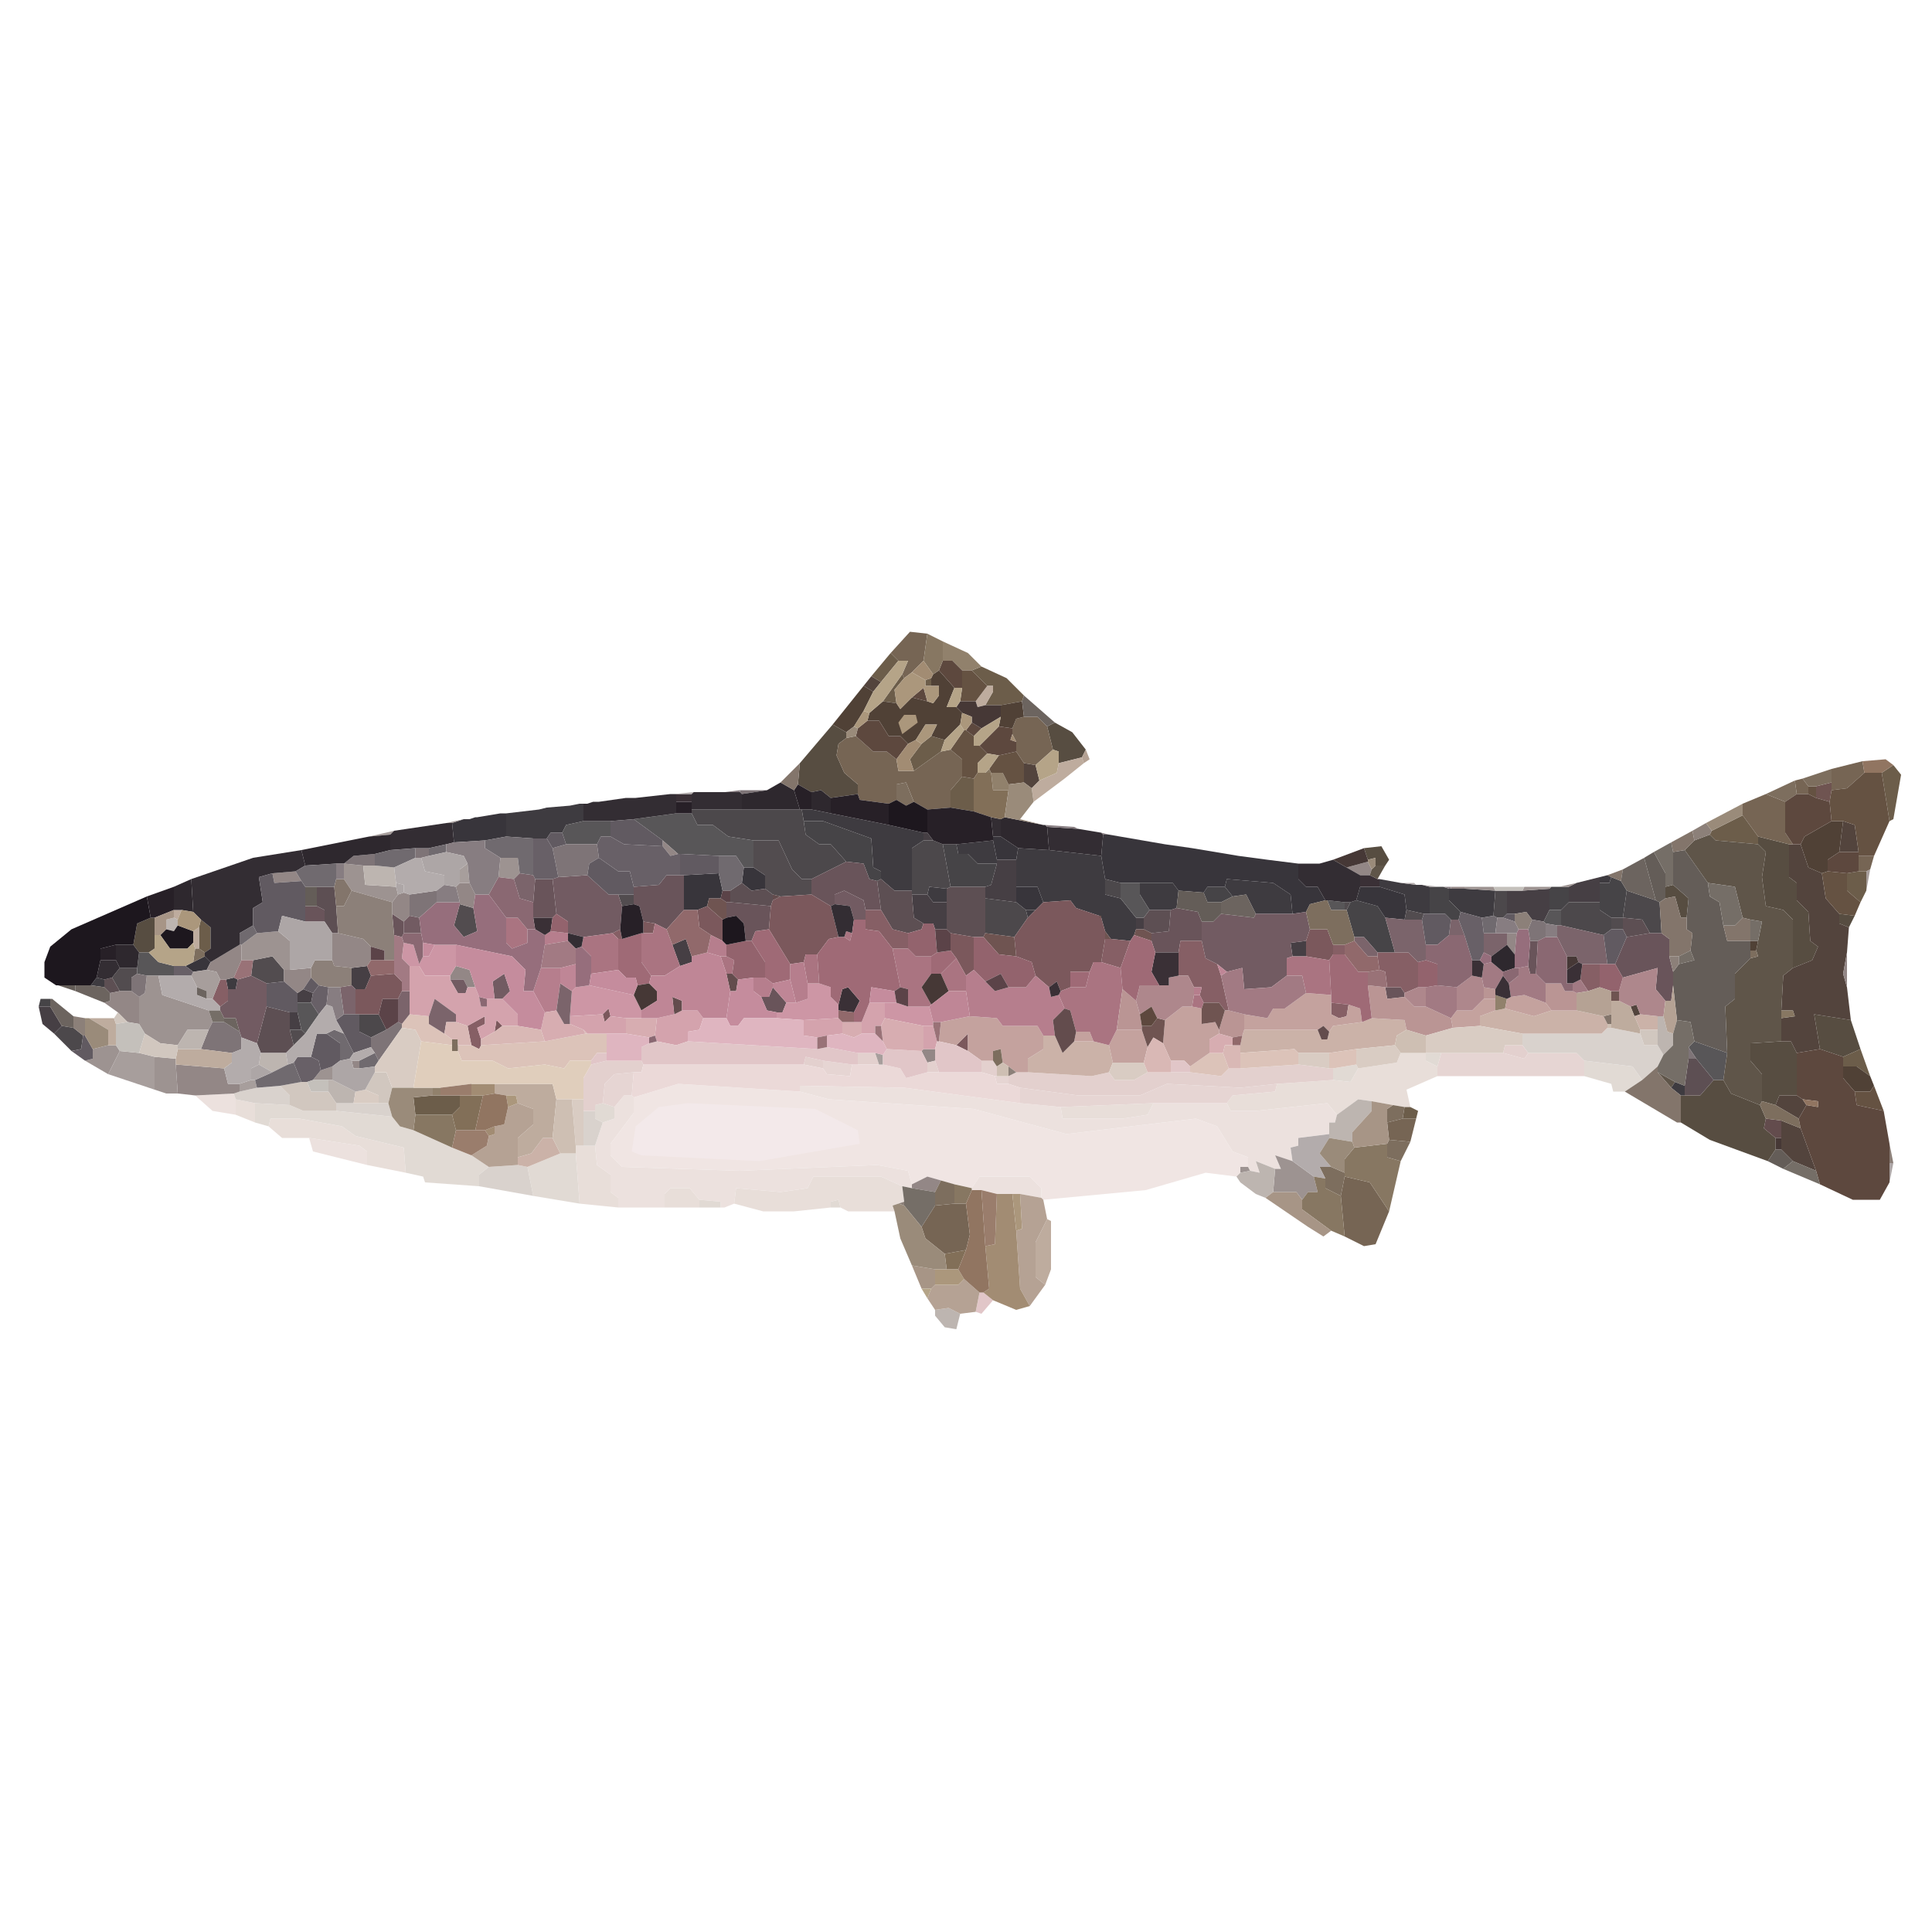 <svg version="1.2" xmlns="http://www.w3.org/2000/svg" viewBox="0 0 1000 1000" width="1000" height="1000">
	<title>Oncorhynchus_mykiss</title>
	<style>
		.s0 { fill: #f0e5e3 } 
		.s1 { fill: #ece1de } 
		.s2 { fill: #574d41 } 
		.s3 { fill: #3e3b40 } 
		.s4 { fill: #e8ded9 } 
		.s5 { fill: #e1dad4 } 
		.s6 { fill: #53443d } 
		.s7 { fill: #464447 } 
		.s8 { fill: #766554 } 
		.s9 { fill: #38353b } 
		.s10 { fill: #6c5d4a } 
		.s11 { fill: #4c484b } 
		.s12 { fill: #463f44 } 
		.s13 { fill: #69545a } 
		.s14 { fill: #5d4f53 } 
		.s15 { fill: #524c4f } 
		.s16 { fill: #504136 } 
		.s17 { fill: #e6d5d3 } 
		.s18 { fill: #d9d2cd } 
		.s19 { fill: #865f65 } 
		.s20 { fill: #585658 } 
		.s21 { fill: #938786 } 
		.s22 { fill: #e3d0ce } 
		.s23 { fill: #ebd9d8 } 
		.s24 { fill: #cbb2a8 } 
		.s25 { fill: #725b62 } 
		.s26 { fill: #7b585c } 
		.s27 { fill: #9d9391 } 
		.s28 { fill: #dcc3b9 } 
		.s29 { fill: #7e7477 } 
		.s30 { fill: #cd96a5 } 
		.s31 { fill: #91816c } 
		.s32 { fill: #a79e9c } 
		.s33 { fill: #c4a29e } 
		.s34 { fill: #aa7481 } 
		.s35 { fill: #332d33 } 
		.s36 { fill: #ba9594 } 
		.s37 { fill: #b67e8d } 
		.s38 { fill: #beac9e } 
		.s39 { fill: #d4a3ad } 
		.s40 { fill: #e1c6c8 } 
		.s41 { fill: #d7adb1 } 
		.s42 { fill: #7b646b } 
		.s43 { fill: #6f5451 } 
		.s44 { fill: #ae878c } 
		.s45 { fill: #634c4d } 
		.s46 { fill: #655242 } 
		.s47 { fill: #a27a83 } 
		.s48 { fill: #3a3036 } 
		.s49 { fill: #2e282e } 
		.s50 { fill: #bdb5b0 } 
		.s51 { fill: #d1c7bf } 
		.s52 { fill: #615a61 } 
		.s53 { fill: #5f5549 } 
		.s54 { fill: #9f6a76 } 
		.s55 { fill: #7d6e5e } 
		.s56 { fill: #93636d } 
		.s57 { fill: #5d483e } 
		.s58 { fill: #463836 } 
		.s59 { fill: #826f58 } 
		.s60 { fill: #8a6872 } 
		.s61 { fill: #706a6f } 
		.s62 { fill: #686067 } 
		.s63 { fill: #d9ccc3 } 
		.s64 { fill: #272027 } 
		.s65 { fill: #645d58 } 
		.s66 { fill: #1d171e } 
		.s67 { fill: #83756b } 
		.s68 { fill: #b5a294 } 
		.s69 { fill: #8c8079 } 
		.s70 { fill: #966e7c } 
		.s71 { fill: #6c645f } 
		.s72 { fill: #b3acac } 
		.s73 { fill: #756e67 } 
		.s74 { fill: #877762 } 
		.s75 { fill: #877d81 } 
		.s76 { fill: #ada6a6 } 
		.s77 { fill: #a79586 } 
		.s78 { fill: #bf8696 } 
		.s79 { fill: #c58c9d } 
		.s80 { fill: #dfb5c0 } 
		.s81 { fill: #a28c73 } 
		.s82 { fill: #9a8b7a } 
		.s83 { fill: #e0cebc } 
		.s84 { fill: #5b4348 } 
		.s85 { fill: #d9b8b5 } 
		.s86 { fill: #997277 } 
		.s87 { fill: #ab977c } 
		.s88 { fill: #b5a488 } 
		.s89 { fill: #c4c0bb } 
		.s90 { fill: #cebfb3 } 
		.s91 { fill: #91696b } 
		.s92 { fill: #917561 } 
		.s93 { fill: #9a7d6c } 
		.s94 { fill: #f3e9ea } 
	</style>
	<g id="Background">
		<path id="Path 4" class="s0" d="m328 568l23-7 63 4 15 4 75 5 48 13 67-8 11 4 8 13 8 3v5h-4v3l-2 2-16-2-31 9-53 5-1-1v-5l-6-6h-26l-4 6-9-2-7-2-7-2-8 4-2-7-16-3-71 3-61-2-6-6v-6l12-16z"/>
		<path id="Path 5" class="s1" d="m414 565v-3l54 1 60 8 21 2 1 6h31l13-2 3-6h38l2 4h13l37-4 5 6-1 4h-3v6l-16 2v4l-4 1 1 7-9-3 3 7h-3l-10-4 2 6-5-1-1-2v-5l-8-3-8-13-11-4-67 8-48-13-75-5zm-313 2l20-1 1 3v8l-12-2zm217 6l5-6h4l1 1v8l-12 16v6l6 6 61 2 71-3 16 3 2 7v2l-5-1-11-5h-35l-3 6-14 2-23-2-1 8-5 2h-2v-3l-11-1-5-6h-10l-3 3v7h-24v-5l-4-3v-9l-7-5-1-10 4-12 6-2zm-128 30l-28-7-2-7 26 4 4 3zm313 12l4-6h26l6 6v5l-11-2h-4-8l-8-2h-5z"/>
		<path id="Path 7" class="s2" d="m542 376l4-2 9 5 7 9-2 4-12 3v-6l-3-1zm-128 19l17-20 7 4v3l-4 3-1 6 4 9 7 6v5l-14 2-5-4-5 1-7-4zm496 42v-4l16 4v17l4 3v9l6 6 1 15 4 3-3 7-10 4v-25l-5-5-9-2-2-15 2-13zm-204 2l9-1 4 7-2 3h-5v-4l-4 1zm156 20l4-1 8 7-1 10h-3l-3-11-5 1zm95 21l-5-2v-5l8 1zm-888 9l2-11 7-3h2v9 7l-3 2h-5zm873 54l-3-18 19 3 5 15-9 4zm-30 27v-14l-6-7v-9l16-1h5l3 6v22h-9l-2 5zm-40-3h8l7-8h5l4 7 15 6 3 7-1 5 6 5v6l-4 6-30-11-15-9v-14z"/>
		<path id="Path 8" fill-rule="evenodd" class="s3" d="m295 417l5-1h2v9l-9 2-2 4h-6l-2 3h-7l-14-1v-12l17-2 4-1zm121 8l-1-6h5l40 8 18 4v4l-6 4v22h-9l-7-6v-4l-4-2-1-15-25-9zm79 12l19-2 2 10v2h-10l-5-5h-5zm31 8l1-6 16 1 27 3 2 12v8l8 2 8 10v6l-1 3-2 3-10-1-3-4-2-7-1-1-12-4-3-4-14 1-3-8h-11zm302 9l4-1 2 1-1 3h-5zm-194 5l1-4 24 2 9 6 1 10h-19l-5-10-7 1zm80 0v-4l11 2 8 1h3l4 1v14h-3l-9-2-1-8zm-119 12l-5-8v-6h17l3 4-1 9-3 1zm-115-8l1-4 9 1v7h-7zm276 9l-6-6v-6h8l16 1-1 13-6 1zm-224 3l-1-4h5zm-485 35l3-4 4 1v4zm70-3l4-1 2 1-1 5h-4zm748 56l2-3 5 2v5h-2z"/>
		<path id="Path 9" class="s4" d="m703 553l20-3 2-5h13v4l6 3v5l-16 7 2 9h-3l-6-1-11-2-7-1-11 8-5-6-37 4h-13l-2-4 3-4 22-2 1-4 29-2 9 1zm-581 24v-8l10 2v10zm427-4l48-2-3 6-13 2h-31zm-410 10l1-4h15l22 4 7 5 25 6 1 13-20-4v-7l-4-3-26-4h-14zm159 14v-4h4 6l1 10 7 5v9l4 3v5l-20-2zm82 26l1-8 23 2 14-2 3-6h35l11 5 1 8-3 1-3 1 1 3h-24l-4-2-1-4-4 1v3l-19 2h-16zm-36 2v-7l3-3h10l5 6v4z"/>
		<path id="Path 10" class="s5" d="m744 552l-6-3v-4h8zm76 5v-8l25 3 5 7-9 6h-6l-1-4zm-130-4l12-2 1 2-4 7-9-1zm-558 28v-10l18 1 7 3h17l29 3 4 5 7 2 20 9 10 4 9 6-5 4v6l-28-2-1-3-9-2-1-13-25-6-7-5-22-4h-15l-1 4zm176-6v-3l4-1 6 2v6l-6 2-4-2zm-35 29l17-7h8l2 26-24-4zm89 21v-4l11 1v3zm68 0v-3l4-1 1 4z"/>
		<path id="Path 11" class="s6" d="m447 355l4-5 5 3-4 5zm83 50v-10l6 1 2 8-4 4zm422 36l2-16 6 2 2 14zm-24 60l10-4 3-7-4-3-1-15-6-6v-9l-4-3v-17h2 4l4 12 7 3 2 13 7 8v5l5 2-1 13-2 11 2 7 2 17-19-3 3 18-12 2-3-6h-5v-12l7-1-1-3h-6l1-18zm-84 20l3-1 2 5-3 1zm75 51l2-5h9l3 2 2 3-4 7zm3 17v-9l10 4 8 22-12-5-6-6z"/>
		<path id="Path 12" class="s7" d="m438 446l-8-9h-6l-7-5-1-7h10l25 9 1 15 4 2v4l-2 1-4-1-3-8zm54 13l-4-22h7l1 5h5l5 5h10l-3 11-3 1zm336-2h5l1-3 5 2 3 5-2 14h-6l-6-4v-4zm-205 5l2-3h9l4 5-6 3h-7zm117 11v-14h5 2l3 1v6l6 6-1 4h-4l-3-3zm62-13l1-1h4 5v8l-4 4h-6zm-103 7l3-1 11 3 4 6 5 18h-9l-7-8h-5l-4-14zm-678 50h5v4h-6z"/>
		<path id="Path 13" class="s8" d="m461 338l10-11 9 1-2 14-6 6-4 3-1-2 3-7h-5zm63 39l2-5 4-1h7l5 5 3 12-9 8-6-1-4-6v-5l-2-4zm-86 5l5-1 9 8h7l5 4 1 6h8l14-10 5-1 6 5v9l-6 7v9l-12 1-7-4-4-10-5 1v8l-4 2-15-2-1-3v-5l-7-6-4-9 1-6zm510 16l16-4 1 6-9 8-8 1v-4zm-19 6l4-1 3 4v4h-6zm-27 12l12-5 10 4v16l4 6h-2l-16-4-8-11zm60 35v-8h8l-2 7-2 1zm-244 130l8-2h7l-3 12-11-1zm-24 38l2-10 13 3 10 15-7 17-6 1-10-5zm-210 5l10-1h6l2 16-2 8-11 2-10-8-2-6z"/>
		<path id="Path 14" class="s9" d="m247 423l12-2h3v12l-11 2-16 1-1-10 6-2h3l3-1zm323 20l1-11h3l29 5 14 2 24 4 15 2 16 2v8l4 4h6l4 7-8 2-2 4-7 1-1-10-9-6-24-2-1 4h-9l-2 3-13-1-3-4h-17-10l-8-2zm-56-8v-2h4l9 6-1 6h-10zm-130 22l1-8h5l6 4v7l-7 1zm-30-4l18-1 2 9-1 4h-6l-1 4-5 2h-7zm172 14v-8h11l3 8-4 4h-5zm176-1l2-7h10l13 4 1 8-1 5-10-1-4-6zm-602 32l6-3 3 3-2 4-7 1-4-3z"/>
		<path id="Path 15" class="s10" d="m451 350l10-12 4 4-9 11zm52-3l5-2 13 6 9 9-1 3-11 2h-8l4-7v-3h-3zm-46 16l10-14 1 2-5 6 1 7zm22-11l3-1v4h-3zm-2 33l5-4 7 2-2 6-14 10-2-6zm497 15l6-4 4 5-4 23-2 1zm-482 18v-9l6-7 6 1v17zm394 12l16-8 8 11v4l-22-2-3-3zm70 22l6-1h4v10l-3 6-7-6zm-853 28l1-4 5 4v11l-3 2-3-2zm851 67l9-4 5 14-7-5h-7zm-739 30l-1-9 10-1h4 10v6l-4 4zm511 2l1-6h3l4 2-1 4z"/>
		<path id="Path 16" class="s11" d="m358 421v-2h26 30 1l1 6 1 7 7 5h6l8 9-18 9h-5l-5-5-7-15h-13l-13-2-8-6h-8zm114 40v-22l6-4h5l5 2 4 22-2 1-9-1-1 4h-8zm108 4l-8-2v-8l8 2zm193 9l1-13h6v12l-2 2h-3zm67 1l2-14 15 5 2 1 1 16h-6l-4-7zm-330 8v-18l16 2 5 4 1 4-7 10zm298-12l4-4h16v4l6 4v6l-4 3-22-5zm-616 66l-6-3v-9h10l4 8zm-164-2l4-4 6 1 5 4-1 7-5 1z"/>
		<path id="Path 17" class="s12" d="m478 435v-4h2l3 4zm38 12v-2h10v14 8l-16-2v-6l3-1zm300 10l12-3v3 10h-16v-8zm-28 4l14-1v11l-3 6-6-1-3-4-6 1h-4v-12zm-310 17l-5-3-1-12h8l3 4h7v14h-6l-1-3zm110 3v-6h4v6zm-240 8l7-3 3 9v3l-6 2zm321 6l-1-7 8-1v8zm-487 6l8-1 2 5-3 7h-5l-2-2zm-28 13l3-2 5 2-1 5h-7zm-126 21l-6-5-2-9h6l6 10zm122-2v-9h4l2 9z"/>
		<path id="Path 18" class="s13" d="m420 455l18-9 9 1 3 8 4 1 2 15h-8l-1-5-10-5-5 2v5l-2 1-10-6zm-92 4l13-1 4-5h7 2v18l-9 10-6-3-6-1-2-8-3-1v-5zm-52 8l1-12h9l2 18-2 2h-10zm100 8v-8h2l21 2-1 12-7 1-2 5h-3l-1-9-4-4zm-218 2v-8h6l4 2v6zm448-6l3-1 11 2 2 5v10h-11l-1 6h-12l-2-6v-4l9-1zm-402 13l-1-11 6 4v6l-1 2zm638 1l12-2h6l4 3v9l2 8v7l-1 8h-3l-5-6 1-11-18 5-4-7zm-51 15l1-13h4l-1 17h-3zm-397 16h4l2-5 7 8-2 5h-3l-5-1zm333 0l-9 1-1-6h1 7l2 3z"/>
		<path id="Path 19" class="s14" d="m454 456l2-1 7 6h9v2l1 12 5 3-1 3-7 2-8-2-6-10zm-76 5l6-4 5 4 7-1 4 3v3l-1 3-21-2zm-214 8v-10h9l1 10 1 14h-3l-4-6v-6zm326-9l2-1h18v6 18l-1 2h-5l-12-2-2-2v-14zm102 15l3-4h11l-1 11-9 1-4-2zm248 6v-6l10 1 4 7-12 2zm-786 26l4-1 4 7-5 1-3-3zm79 33l5-19 12 3v9l2 8-4 4h-13zm739 22l2-14h4l9 11-7 8h-8z"/>
		<path id="Path 20" class="s15" d="m390 449v-14h13l7 15 5 5h5v8l-16 1-4-1-4-3v-7zm-68 20l-2-6h8v5zm374 2v-4h3l-2 4zm-451-1l2 12-7 3-5-6 3-11zm482 6l1-5 9 2-1 3zm107 5v-6h6v6zm-703 16l10-2 6 7v6l-9 1-8-4zm-73 9l4-5h9v3l-3 2v7h-6zm94 35l-2-8h6l2 2z"/>
		<path id="Path 21" class="s16" d="m483 349l3-2 8 9-4 10h5l3 3-1 6-8 8-7-2 3-6h-6l-5 8-4 2-4-4h-6l-5-8h-6l1-4 7-6 7 1 2 3 6-6 8 2 3 1 3-4v-5h-4v-4zm-52 26l16-20 5 3-5 10-5 8-4 3zm87-10l11-2 1 8-4 1-2 5-7-1 1-5zm414 72l2-4 14-8h6l-2 16-6 4v6l-3 1-7-3zm-26 55v-5h4l-1 5zm54 73l-6-7v-6h7l7 5 2 5-2 3z"/>
		<path id="Path 22" class="s17" d="m744 552l2-7h32l11 3 2-3h25l4 4v8h-76zm-318 1v-4l15 2-1 6-12-1zm-114 18l1-10 5-5 10-1-1 12h-4l-5 6zm210-10h-6l-1-4h1 6zm6 2l30 4h32l14-6 38 2 19-2-1 4-22 2-3 4h-38l-48 2-21-2z"/>
		<path id="Path 23" class="s18" d="m788 535h41l3-3h2l15 3 2 6h7l3 5-3 6-8 7-5-7-25-3-4-4h-25l-3-4zm-655 28l12-1 5 5v5l-18-1-10-2-1-3 3-1zm41 12v-4h9 13 5l2 7zm128 18v-18h6v4l4 2-4 12zm-49 11l15-1 5 1 3 15-28-5v-6z"/>
		<path id="Path 24" class="s19" d="m448 476v-5h8l6 10 8 2v8h-8l-7-9-7-1zm-131 7l4-2 1 5h-2zm253 15l2-12h3l10 1-5 14zm40-5l1-6h11l2 9 6 3 2 6 4 18h-2l-3-4h-8l-2-4 1-4h-4l-3-6h-5zm80 1v-5h6v5zm23 1v-2h9 7l5 5v13l-7 3-2-3h-7l-1-8-3-1zm105 12l1-8h9v12l-6 2zm-708 10l4-10h3l1 5v6l-4 3zm588 3l-1 6-4 1-4-2v-6zm-456 11l9-5v4l-4 2 2 6v3l-1 2-4-2z"/>
		<path id="Path 25" class="s20" d="m328 424l22-3h8l3 6h8l8 6 13 2v14h-5l-4-6h-9l-20-1h-1l-8-7zm-37 7l2-4 9-2h14v8h-5l-2 4h-16zm289 34v-8h10v6l5 8-3 4h-4zm107 1l9 1v4h-7zm112 11l3-6h6v8h-2l-6-1zm-728 24l1-8h5l5 5 8 2v5h-8-6l-5-1zm83 23v-5h7l4 6-7 10-2-2zm720 18l3-3 17 6-2 14h-5l-9-11z"/>
		<path id="Path 26" class="s21" d="m343 438v-3l8 7-4 1zm354 11l11-3 2 4-1 3h-5zm-556 3l12-1 3 5-14 1zm95 7l2-2h5l3 6-1 7-7-2v-1zm515 1v-1h7v1zm-545 3l3-1 3 1v11l-3 3-6-4v-6zm-34 34v-14h3l13 3 4 4v7l-2 3-8 1-9-1zm608-8v-6h5l-1 11zm-671 9l15-9h1v8l-4 9-4 1h-3l-2-4-5-1zm847 13l-2-7 2-11zm-723-6l3-5 7 2 3 9h-4l-2-4h-7zm-83-3l11-1v5l-4 6-3 2-7-6v-6zm-93 12l5-1h6l4 3v14l-6-1-5-5-7-5 3-1zm420 30l1-1h6v6l-4 1zm-291 9h-3l-1-4h4zm-94 13l-1-15 25 2 2 8h6v4l-3 1-20 1zm380 47l8-4 7 2-3 6-12-2z"/>
		<path id="Path 27" class="s22" d="m778 545l1-4h9l3 4-2 3zm-334 6v-6h9l2 6zm-28 0l1-4 9 2v4zm-110 0l8-2h18l1 2-1 4h-4l-10 1-5 5-1 10-4 1v3h-6v-6-11zm174-1l4-1 2 6h-6zm28 5v-6h6l2 3v5h-1zm134-2l30-2 16 2h2v6l-29 2-19 2-38-2-14 6h-32l-30-4-6-2v-4l4-2h6l33 2 9-2 3 4h10l7-4h12 10l16 2 4-4z"/>
		<path id="Path 28" class="s23" d="m328 555h4l1-4h83l10 2 2 3 12 1 1-6h3 11 2l9 2 3 5 11-3h6 22l7 2 1 4h6l6 2v8l-60-8-54-1v3l-63-4-23 7-1-1z"/>
		<path id="Path 29" class="s24" d="m774 523l5-1 15 4 9-3h13l14 3 2 4v2l-3 3h-41l-22-4v-5zm72 3l3-1 9 1v7h-9zm-141 3l5-2 17 1 1 5-5 3-1 5-20 2-14 2h-16l-2-2-28 2v-4l1-5 1-3h38l2 5h3l1-4 2-3zm-173 26v-7l8-5v-7h6l4 9 6-6h10l8 2 2 9-2 5-9 2zm-264 44l7-2 6-8h5l4 8-17 7-5-1z"/>
		<path id="Path 30" class="s25" d="m289 454l15-1 11 10h5l2 6-1 12-4 2-15 2-8-2v-6l-6-4-2-18zm143 14v-5l5-2 10 5 1 5v5h-6l-2-7zm237 5l7-1 2 9-2 6-8 1 1 7-3 1v9l-8 6-14 1-1-11-8 2-5-4-6-3-2-9v-10h6l4-4 17 2 1-2zm-460 4l3-3 5 1 1 8h-9zm47 40l-1-9 6-4 3 9-4 4zm-133-10l7-2 8 4v12l-5 19-8-3-1-3-2-7h-6l-2-4v-2l4-3v-6h4zm119 4l-1 3h-4l-4-7h7z"/>
		<path id="Path 31" class="s26" d="m404 464l16-1 10 6 4 16-5 1-6 8h-6l-1 4-7 1-11-18 1-12 1-3zm136 3l14-1 3 4 12 4 1 1 2 7v4l-2 12h-4l-2 5h-10v8l-5 2-2-5-4 3-7-6-2-7-8-3-1-10 7-10 4-4zm-179 4l5-2 8 7v11l-6-3-6-4zm-28 12v-6l6 1-1 5zm343 4l2-6h9l3 8v5l-2 3-12-2zm-184 5v-9l12 2v17l-4 3-5-9zm-300 13l12-1 4 4v5l-2 4h-8l-2 8h-10-2v-13h5zm120 20l3-3 1 4-3 3zm-56 9l1-6 3 3zm239 7l6-6v9z"/>
		<path id="Path 32" class="s27" d="m231 426l9-2-6 2zm27 28l1-10h9l1 8-3 3zm-80 1v-8l10 1 1 10 16 1 1 4-3 4-21-6zm629 4l9-2-4 2zm-49 1v-1h15l1 2zm30 1l1-2h14l-1 1zm-655 22l11-1 6 5v15h-3l-6-7-10 2h-6v-8zm-61 33l3-2 1-9h6l2 10 24 8 2 6-2 4h-11l-5 8-9-1-8-5-3-5zm-24 27l8-2h4l2 3-6 12-12-7 4-1zm32 21v-17l11 1v3l1 15h-6zm86-10l6-2v7h-2-8zm494 51h3l-3-7 9 3 11 8 2 8h-5l-3 4-3-4h-12zm-18 2v-3h4l1 2z"/>
		<path id="Path 33" class="s28" d="m208 530l4-5 10 1v4l8 5 4 3v3l-16-2-3-6-7-1zm74 9l21-4h1 10v10h-5l-3 4h-11l-3 4-10-2-19 2-8-4h-16l-2-5v-3h7l4 2 1-2zm360 6l28-2 2 2v6l-30 2zm46 0l14-2v8l-12 2h-2zm-72 7l10-7h7l3 8-4 4-16-2z"/>
		<path id="Path 34" class="s29" d="m383 410v-1h14l-13 2zm-97 29l7-2h16l1 7-5 3-1 6-15 1zm-71 5v-5h7v4l-4 1zm-37 3l5-4 11-1v6h-6zm34 16l14-2v6l-9 8-5-1zm579 18l2-5 6 1 1 1v7l-4 2h-4zm-723 32v-7l3-2 5 1-1 9-3 2zm40 20l2-4h6l8 5 1 3v6l-5 2-16-2zm92 0l6-4 2 1v2l-12 17-2-4-2-3v-5zm674 15v-6l4 6z"/>
		<path id="Path 35" class="s30" d="m212 500l-4-4 1-8 5 1 3 10 2-4h3l3-6h11v11l-3 5h-13l-3-5zm200 19l6-2v-8h6l6 2v5l4 4v3 4l-18 1-14-1v-3h3l2-5zm-114-8l7-1 23 5 4 8v4h-8l-8-1-1-4-3 3-17 1 1-13zm160 16v-8h6l6 2h11l2 8v2h-5z"/>
		<path id="Path 36" class="s31" d="m488 342v-10l13 6 7 7-5 2h-5l-5-5zm34 67h-8l-1-9h6l3 6zm252 108v-2l6 2-1 5-5 1zm-550 50v-4h4v4z"/>
		<path id="Path 37" class="s32" d="m191 433l13-3-2 2zm47 24v-7l4-3 1 10zm728-6l2-1-2 11zm-866 52l7-1 5 1 2 4-4 10h-3v-4l-5-2-3-6zm-44 53l6-12 10 1 8 2v17zm399-5l-2-6 4 1v5zm-331 10l6-2h2l1 4-9 2z"/>
		<path id="Path 38" class="s33" d="m644 525l12 2 3-5h6l11-8 13 1v4 6l4 2 4-1 1-6 6 2 1 7-15 2-2 3-3-3-3 2h-38zm138-9l7-1 11 4 3 4-9 3-15-4 1-5zm-28 7h8l6-6h6v6l-8 3v5l-14 1-1-5zm-151 5l9-7h5l5 1v8l7-1 2 4v2l-5 3v7l-10 7-3-3h-7l-4-9zm-116 1l15-3 14 1 3 4h18l3 5v7l-8 5v7h-6l-4-3-3-2-1-7-4 1v5h-6l-7-5v-9l-6 6-9-2zm87 12l4-8h13l3 9-2 8h-16zm-18-2l1-5h7l2 5z"/>
		<path id="Path 39" class="s34" d="m273 481v7l-8 3-3-3v-13h6zm60 2h5l1-5 6 3 3 8 4 11-8 5h-7l-5-7v-15zm104 2l1-3 3 1-1 4zm-135 0l15-2 3 3v16l-14 2v-9l-5-5zm164 26l-4-20h8l4 4h8v9l-5 7 5 9-1 1h-11v-9zm-50-13l1-4h6l1 15h-6zm-40 6l-3-9h3l4 2-1 7zm290 1v-9l3-1h7l12 2 1 18-13-1-2-9zm-179-1l8-8 5 9v8h-9zm77-1l2-5h4l10 3 1 11-3 21-4 8-8-2-2-5h-7l-3-11-3-1-3-7 1-2 5-2h8zm53 18l1-6h3l2 4-1 3z"/>
		<path id="Path 40" class="s35" d="m358 411l1-1h16 8l1 1v8h-26v-4zm-29 2l18-2h2 1v4 6l-22 3-12 1h-14v-9h2l3-1h3l14-2zm185 20l-1-10 5 1v9zm-310-3l27-4h3l1 10-4 1-9 2h-7l-13 1v-8zm339 10l-1-12 16 1 12 2 1 1-1 11zm-444 15l32-11 25-4 2 8-5 3-12 1-7 2 2 13-5 3v9l-7 4v6l-15 9-3-3v-2l3-2v-11l-5-4-4-4zm584-8l7-2 7 4 7 4v6l-2 7-3 1h-3l-9-1h-1l-4-7h-6l-4-4v-8h2zm-253 22l2-1 8 1 2 7-1 7-3-1-1 3h-3zm-136 18v-4l8 2-1 5-3 1zm-244 19l2-9h8l2 4-4 5-4 1z"/>
		<path id="Path 41" class="s36" d="m800 519v-10h8l2 4h4l2 1v9h-13zm-90 8l-2-17 9 1 1 6 9-1 5 5h6l13 6 1 5-14 4-10-3-1-5zm58-10v-6l6 1v3 2zm-190 16l3-21 7 6 2 7 1 6v2zm53 0l3-10h2l8 2v8l-1 3-5 1-7-2z"/>
		<path id="Path 42" class="s37" d="m282 484l3-2 9 1v4l-12 2zm84 9l2-9 6 3 2 2v6h-3zm43 6l7-1 2 11v8l-6 2-3-12zm-133 14l4-12h10v8l-2 14-6 1zm224-8l4-3 6 6 5 5 7-2h9l5-6 7 6 1 5 4-1 3 7-6 6 1 8h-6l-3-5h-18l-3-4-14-1-2-13zm-106 11l-4-3v-7h6l4 3v2l-2 5zm224-1v-4h4l-1 4z"/>
		<path id="Path 43" class="s38" d="m505 363l6-8h3v3l-4 7-4 1zm43 32l12-3 1 3-10 8-16 12-1-7 4-4 9-4zm-458 80v-4h4l-2 5zm10 7l3-2v11h-2l-1-3zm734 43v-7h4l6 3 2 5 3 7v2l-15-3v-2zm-778 16v-8l-10-6h13l1 3v11zm35 7l1-5h12l16 2v5l-4 3-25-2zm165 18v-5h30l2 8-2 20h-5l-6 8-7 2v-10l8-7v-8l-8-3-1-4h-5zm285 99l-5-4v-18l6-12 2 1v25z"/>
		<path id="Path 44" class="s39" d="m212 513v-13h5l3 5h13v2l4 7h4l1-3h4l2 5 1 5h3v-4h4 4l8 8v6h-8l-3-3-1 6-7 4-2-6 4-2v-4l-9 5-6-2v-4l-11-8-3 9-10-1zm234 16l4-10h8v8l-2 4h-3v4h-7zm-97-4l4-2h8l3 4-2 6-6 1v5l-6 2-10-2-1-3 1-9zm-54 1l17-1 1 4 3-3 8 1v8h-10-10l-2-2-7-3zm121 2l18-1 2 2v6l-8 1-5 1-7-1zm62 15v-12h5l2 8-1 4z"/>
		<path id="Path 45" class="s40" d="m336 540l4-1 10 2 6-2 67 4 5-1 16 3v6h-3l-15-2-9-2-1 4h-83l-1-2v-7zm148 3l1-4h1l9 2 6 3 7 5v6h-22l-2-6zm-27 3l2-3 18 1 3 6v5l-11 3-3-5-9-2zm-151 3l3-4h5v4l-8 2zm300 6v-6h7l3 3v3zm-101 124l2-10h2l5 4-6 7z"/>
		<path id="Path 46" class="s41" d="m282 524l6-1 4 7h3l7 3 1 2-21 4-2-6zm42 11v-8h8 8l-1 9-3 1zm132-4l2-4 20 4v12l-1 1-18-1-2-4zm-20 4v-6h6 4v6l-4 2zm190 10v-7l5-3 7 2v4h-4l-1 4z"/>
		<path id="Path 47" class="s42" d="m266 455l3-3 7 1 1 2-1 12-7-2zm456 38l-5-18 10 1h9l2 13v8l-4 1-5-5zm28-9l1-8h4l3 8zm56 1v-6h2l22 5 2 15h-4-9l-2-1-1-3h-5zm-38 8v-10h6 6v6l-8 6zm-67-6v-2h5l7 8v2h-5zm-413 36l2-14 6 4-1 13v4h-3zm-112-12l6-1 2 2v13h-6zm30 6l2-4h4v12l-4 5-2-1zm16 9l3-9 11 8v4h-5l-1 6-8-5z"/>
		<path id="Path 48" class="s43" d="m940 407l8-2v4l-1 6-7-2zm-574 62l1-4h6l3 2v8l-2 1zm221 15l1-3h4l4 2v4zm-15 2v-4l3 4zm-63-1l1-2 15 2 1 10-9-1zm325 33v-5h4v5zm-212 4l1-3h8l3 4-3 10-2-4-7 1zm-31 9h5l3-4 4 1-1 12-5-3-3 5-3-9z"/>
		<path id="Path 49" class="s44" d="m840 506l18-5-1 11 5 6-1 8h-3l-9-1-2-5-3 1-6-3v-5zm-240 4h5v-4l5-1h5l3 6v4l-1 6h-5l-9 7-4-1-3-6-6 4-2-7 2-8zm154 1l8-6 5 1 1 5v6l-6 6h-8zm-27 3l7-3h4v10h-6l-5-5z"/>
		<path id="Path 50" class="s45" d="m400 466v-3l4 1zm-22 47l-2-9h3l3 3-1 6zm-29 12l-1-9 5 2v5zm197 11l-1-8 6-6 3 1 3 11-1 5-6 6zm136-3l3-2 3 3-1 4h-3zm237 56l-6-5 1-5 8 1v9z"/>
		<path id="Path 51" class="s46" d="m498 356v-9h5l8 8-6 8h-8zm-6 32l7-10h1l4 3v5h3l4 4-5 5v5l-2 3-6-1v-9zm25 3l9-2 4 6v10l-8 1-3-6h-6l-1-2zm431 18l8-1 9-8h9l4 25-8 18h-8v-2l-2-14-6-2h-6l-1-10zm-12 2v-4h4v6zm7 41l3-1 10 1v9l7 6-3 7-8-1-7-8zm17 113h8l2-3 5 13-14-3z"/>
		<path id="Path 52" class="s47" d="m204 497v-13l4 1 1 3-1 8 4 4v13h-4v-5l-4-4zm78-8l12-2 4 4v8l-8 2h-10zm486 10l4-1 6 5v2l-4 7-6-1-1-5zm18 2l5-1 1 4h3l5 5v10l-11-4-7 1-1-7 5-4zm-151 2l8-2 1 11 14-1 8-6h8l2 9-11 8h-6l-3 5-12-2-8-2-4-18zm179 6l4-2 4 6-6 1-2-1zm-76 2l6-1 10 1v12l-3 4-13-6z"/>
		<path id="Path 53" class="s48" d="m350 415v-4h8v4zm354 44v-6h5l4 2h1v4zm-427 22l-1-6h10l-1 7-3 2zm323 29l-4-7 2-10h12v12l-5 1v4zm162-5v-8h4l2 2-1 7zm49-3l6-4 2 1-1 8-4 2h-3zm-37 10l4-7 3 4 1 7-2 1-6-2zm-231-1l4-3 2 5-1 2-4 1zm-109 9l2-8 3-1 6 7-3 6-8-1z"/>
		<path id="Path 54" class="s49" d="m397 409l7-4 7 4 3 10h-30v-8zm23 1l5-1 5 4v8l-10-2zm98 14l2-1 20 4h1l1 1 1 12-16-1-9-6zm-327 9l11-1v8l-8 2-11 1-5 4h-4l-16 1-2-8zm-101 26l9-4 1 17-6-1h-4zm-30 38v-8h9l3 4-1 8h-9zm712-2l8-6 4 5v7l-6 2-6-5z"/>
		<path id="Path 55" class="s50" d="m205 459l-16-1-1-10h6l10 1 1 8zm-119 22v-5l4-1 2 1v3l-2 3zm772 52v-7h3l2 8 3 1v6l-5 5-3-5zm-766 8l5-8h11l-4 10h-12zm42 10l1-6h13l1 6-8 4zm36 14v-6h2l12 6-1 6h-9zm522 12l11-8 7 1v5l-10 11v5l-12-2v-2-6h3zm-45 29l5 1-2-6 10 4-1 12-4 3-5-2-8-6-2-3 2-2zm-163 72l7-1 6 3-2 8-6-1-5-6z"/>
		<path id="Path 56" class="s51" d="m59 527l2-3 5 5-6 1zm790 8v-2h9v8h-7zm-777 10l3-10 8 5 9 1v2l-1 5-11-1zm117 19l5-9h6l3 8-2 8h-5v-4zm-44-2l11-2h3l2 5h9l4 6v4h-17l-7-3v-5z"/>
		<path id="Path 57" class="s52" d="m316 425l12-1 15 11v3l-20-1-7-4zm-33 9l2-3h6l2 6-7 2zm69 8l20 1v9l-18 1h-2zm-48 11l1-6 5-3 10 7h6l2 8v4h-8-5zm-173 26v-9l5-3-2-13 7-2 1 5 14-1 2 3v10 8l-12-3-2 8-11 1zm605-3l1-3h3 8l3 3-1 8-6 5h-6zm42-1l2-2h4v4zm52 9l4-3h6l2 4-6 14h-4zm-673 28l4-6 4 4-3 4zm-19-3l9-1 7 6v5 5h-4l-12-3zm36 19l4-3h6 2v9l6 3v5l-9 3-5-10zm-13 19l3-12h5l7 5v9l-4 3-6 2-1-5zm-124-3l5-1 1-7h1l4 7v5l-4 1z"/>
		<path id="Path 58" class="s53" d="m877 435l8-3 3 3 22 2 4 4-2 13 2 15 9 2 5 5v25l-5 4-1 18v4 12l-16 1v9l6 7v14l-1 2-15-6-4-7 2-14-1-24 5-4v-13l8-8 4-1-1-3 1-5 2-10-6-1-4-1-4-16-14-2-12-17zm-167 15l2-2h5l-4 7-4-2zm155 113l-7-8 9 5z"/>
		<path id="Path 59" class="s54" d="m441 483l1-7h6v5l7 1 7 9 4 20-3 2-12-2-1 8-4 10h-4v-5l3-6-6-7-3 1-2 8-4-4v-5l-6-2-1-15 6-8 5-1h3l3 2zm-52 4l2-5 7-1 11 18v8l-9 2-4-3v-8zm-67-1l10-3v15l5 7-1 4-6 1-1-4h-5l-4-4v-16zm263 1l2-3 9 3 2 6-2 10 4 7h-10l-2 8-7-6-1-11zm-100 6l7-1 3 4-8 8h-5v-9zm203 4l2-3h6l7 9h5v7l2 17-5 2-1-7-6-2-9-1v-4zm-134 14v-8h10l-2 8z"/>
		<path id="Path 60" class="s55" d="m933 403l15-5v7l-8 2h-4zm-19 8l15-7 1 7-6 4zm-450 3v-8l5-1 4 10-4 2zm212 58l2-4 8-2h1l2 5h7 1l4 14v2l-5 2h-6l-3-8h-9zm-576 26l1-7h2l3 2v2zm806-2v-4h3l1 3zm-672 45v-3h3v3 3h-3zm280 8v-5l4-1 1 7-3 2zm397 23l1-2 7 2 12 7 1 5-10-4-8-1zm-193 9v-7l3-2 6 1-1 6zm0 11l1-2 11 1-5 10-7-2zm-32 18l-3-6h6l7 3v2l-2 10-8-4zm-202 7l3-6 7 2v10l-10 1z"/>
		<path id="Path 61" class="s56" d="m286 475l2-2 6 4v6l-9-1zm184 8l7-2 1-3h5l1 3 1 12-3 2h-8l-4-4zm34 19v-17h5l8 9 9 1 8 3 2 7-5 6h-9l-4-7-8 4zm-128-13l10-2h3l7 11v8h-6l-8 1-3-3 1-7-4-2zm358 9l4-1 6 2v11l-6 1h-4zm94 13v-12h4 4l4 7-2 7h-4z"/>
		<path id="Path 62" class="s57" d="m486 347l2-5h5l5 5v9h-4zm-14 14l6-5 2 7zm-28 16l5-4h6l5 8h6l4 4-6 8-5-4h-7l-9-8zm56 1l3-4 5 3-4 4zm7 8l10-10 7 1v3l-1 3 3 1v5l-9 2-6-1zm417 29l6-4h6l4 2 7 2 1 10-14 8-2 4h-4l-4-6zm22 36v-6l6-4h10v2 8l-6 1zm-356 74l6-4 3 6-3 4h-5zm340 20l12-2 12 4v5 6l6 7 1 7 14 3 3 17v10 10l-5 9h-14l-17-8-2-7-8-22-1-5 4-7 6 1v-3l-8-1-3-2z"/>
		<path id="Path 63" class="s58" d="m495 366l2-3h8l1 3 4-1h8v6l-10 6-5-3v-3l-5-2zm195 79l16-6 2 6v1l-11 3zm121 57v-7h5l1 3zm-329 18l-5-9 5-7h5l4 9zm-152-10l6-1 4 4v5l-8 5-4-8zm589 85v-6h3v6z"/>
		<path id="Path 64" class="s59" d="m504 403l2-3h4 3l1 9h8l-2 14-2 1-5-1-9-3zm-270 174l4-4v-6h6 6l-4 18h-10zm255 72l11-2-4 10h-6z"/>
		<path id="Path 65" class="s60" d="m253 463l5-9 8 1 3 10 7 2v8l1 6h-4l-5-6h-6zm-45 22l1-2h9l1 5v7l-2 4-3-10-5-1zm530 4h6l6-5h8l4 13v8l-8 6-10-1v-11l-6-2zm58-2l4-2h6l5 10v7 7h3v4h-4l-2-4h-8l-5-5zm-18 16l6-2h2v4l-5 4-3-4zm-526 14v4h-3l-1-5zm84 20l3-1 1 3-4 1z"/>
		<path id="Path 66" class="s61" d="m251 435l11-2 14 1v19l-7-1-1-8h-9l-8-5zm-29 4l9-2v4l-9 2zm-20 1l13-1v5l-11 5-10-1v-6zm170 12v-9h9l4 6-1 8-6 4h-4zm-214-4l16-1v8l-1 4h-9-6l-2-3-3-5zm609 27l6-1 2 1-1 8h-6zm-643 14v-6l7-4 2 4-8 6zm45 46l4-2 5 2 5 10-2 3-5 1v-9zm17 14l8-4 2 4-2 3-8 1zm-37 2l3-1 4 10-11 2-12 1-1-4 9-4z"/>
		<path id="Path 67" class="s62" d="m309 437l2-4h5l7 4 20 1 4 5 4-1h1v11h-7l-4 5-13 1-2-8h-6l-10-7zm-33 16v-19h7l3 5 3 15-3 1h-9zm479 23l1-4 11 3 1 8v10l-2 4h-4l-4-13zm-665 29v-5h6l4 3-1 2zm72 9l3-4 5 1-1 9-4 5-4-6zm-10 36l2-3h7l4 2 1 5-4 5-3 1h-3z"/>
		<path id="Path 68" class="s63" d="m752 532l14-1 22 4v6h-9l-1 4h-32-8v-9zm-556 17l12-17 7 1 3 6-4 24h-11l-3-8h-6v-3zm506-6l20-2 3 4-2 5-20 3-1-2zm-30 8v-6h16v8zm-98 4l2-5h16l2 5-7 4h-10zm-390 10l5-1 7 3v4h-13zm114 28l-2-24h6v6 18z"/>
		<path id="Path 69" class="s64" d="m411 409l2-3 7 4v9h-5-1zm19 4l14-2 1 3 15 2v11l-30-6zm-80 8v-6h8v4 2zm130-2l12-1 12 2 9 3 1 10v2l-19 2h-7l-5-2-3-4zm-404 45l14-5v12l-10 4h-2zm246 5l6-1 3 1 2 8v6h-1l-10 3-1-5zm-270 28v-6l8-2v8z"/>
		<path id="Path 70" class="s65" d="m866 441l6-1 12 17 1 7 5 3 2 12 2 8h12v5 4l-8 8v13l-5 4 1 24-17-6-2-10-7-1-2-18v-7l3-4 8-2-2-5 1-9-3-2v-6l1-10-8-7zm-15 3l5-3 6 11v7 6l-3 2-2-1zm-693 25v-10h6v10zm451 1l1-9 13 1 2 5h7v6l-4 4h-6l-2-5zm-579 40h9v3zm885 91l4-6h3l6 6-5 4z"/>
		<path id="Path 71" class="s66" d="m460 416l4-2 5 3 4-2 7 4v12h-2l-18-4zm-437 82l3-8 11-9 39-17 2 11-7 3-2 11h-9l-8 2v6l-2 9-3 4h-8-9-1l-6-4v-3zm353-23l5-1 4 4 1 9-10 2-2-2v-11zm-284 4l8 3v6l-3 3h-9l-5-7 3-3 4 1z"/>
		<path id="Path 72" class="s67" d="m404 405l10-10-1 11-2 3zm461 31l11-6 1 5-5 5-6 1zm-33 17l8-3-1 6-5-2zm-659 6l1-4h4l4 6-4 8h-4zm689 6l5-1 3 11h3v6l3 2-1 9-6 3h-5v-9l-4-3-1-16zm30 14h6l4-4 4 1v11h-12zm-62 47l4-1v5h-2zm20 33l8-7v3l7 8 5 4v14h-2l-27-16z"/>
		<path id="Path 73" class="s68" d="m560 392l2-4 2 5-3 2zm302 126h3l1-8 2 18-2 7-3-1-2-8zm-40-5l6-2 6 2v5 7l-4 1-14-3v-9zm-559 60l5-2 8 3v8l-8 7v10 4l-15 1-9-6 8-5 1-5 3-1v-4l5-1zm263 64l3-1-1-18 11 2 1 1 2 10-6 12v18l5 4-8 11-5-9zm-42 28h12l3-3 8 7-2 10-8 1-6-3-7 1-4-6 2-5z"/>
		<path id="Path 74" class="s69" d="m876 430l7-4 3 4-1 2-8 3zm-702 39h4l4-8 21 6v6l1 11v13h-5v-5l-7-2-4-4-13-3zm610 4l6-1 3 4-2 5h-5l-2-4zm82 30l-2-8h5v4zm-705-2l2-4h9l1 3 9 1v9l-6 1h-6l-5-1-4-4zm-123 31v-6l6 1v9h-1zm484 25v-5l4 3zm456 45v-10l2 10zm-513 21l3-1v2z"/>
		<path id="Path 75" class="s70" d="m245 470l1-7h7l9 12v13l3 3 8-3v-7h4l5 3v5l-2 12-4 12h-5l1-11-7-7-29-6h-11l-6-1-1-5-1-8 9-8h12v1l-3 11 5 6 7-3zm540 13l1-2h5l1 6-1 13-5 1h-2v-7zm-487 8l3-1 5 5v9l-1 6-7 1v-12zm468 6l2-4 4 2v3l-4 1z"/>
		<path id="Path 76" class="s71" d="m529 363l1-3 16 14-4 2-5-5h-7zm311 87l11-6 6 22-15-5-3-5zm-202 14l7-1 5 10-1 2-17-2v-6zm-599 49v-3h8l7 1 3 3v4l-3 1zm68 4l-5-2v-4l5 2zm-81 4v-4h1l11 9v6l-6-1zm90 8v-2h6l2 7z"/>
		<path id="Path 77" class="s72" d="m204 449l11-5h3l2 7 10 2v5l-4 3-14 2-3-1v-4l-4-1zm521 8h7l1 1zm15 2l-4-1 9 1zm-632 64l-24-8-2-10h8 9l3 6v4l5 2h3l4 4v2zm57 2l4-5 3 1 2 7 4 7-5-2-4 2h-5l-3 12h-7l-2 3-3 1-1-6 4-4 6-6zm-45 20l5-2v-6l8 3 2 5-1 6-4 2v6l-6 2h-6l-2-8 4-3zm63 0l9-3 2 3-8 4h-4l-1-1zm486 56l-1-7 4-1v-4l16-2v2l-5 8 6 7h-6l3 6-6-1z"/>
		<path id="Path 78" class="s73" d="m856 441l9-5 1 5v17l-4 1v-7zm36 38l-2-12-5-3-1-7 14 2 4 16-4 4zm14 8v-11l6 1-2 10zm-37 8l6-3 2 5-8 2zm-759 34l-2-6h6l2 4v2zm756 6l2-7 7 1 2 10-3 3v6l-2 14-5-2-9-5v-3l3-6 5-5zm57 70l5-4 12 5 2 7zm-455 17l-1-8 5 1 12 2v7l-7 11-9-11z"/>
		<path id="Path 79" class="s74" d="m478 342l2-14 8 4v10l-2 5-3 2zm32 58l2-2 1 2zm412 127v-4h6l1 3zm-708 58l1-8h19l2 8-2 9zm487 9l17-2v7l7 2-6 26-10-15-13-3v-2-7zm-27 27l3-4h5l-2-8 6 1v5l8 4 2 21-7-3-15-11zm-180 2v-10l9 2v1l-3 7z"/>
		<path id="Path 80" class="s75" d="m375 410l8-1v1zm167 18l-1-1 15 1 2 1zm29 4l-1-1 4 1zm-336 4l16-1v4l8 5-1 10-5 9h-7l-3-6-1-10-2-4-9-2v-4zm-61 19v-8h4v8zm52 6l4-3 6 1 2 8h-12zm524-1l-3-1h4v1zm24 23l1-8h3l6 2 2 4-1 2h-5zm26 2v-7l6 1v6zm-631 35l1-9h6l2 14-4 3-2-7z"/>
		<path id="Path 81" class="s76" d="m349 411l10-1-1 1h-8zm-127 32l9-2 9 2 2 4-4 3v7l-2 2-6-1v-5l-10-2-2-7zm-17 16v-2l4 1v4l-3 1zm-61 23l2-8 12 3h10l4 6v14h-9l-2 4-11 1v-15zm32 67l5-1 1 1 1 4h3l8-1v3l-5 9-5 1-12-6v-7zm-46 10v-6l4-2 7 4-9 4zm848 53v-10h2z"/>
		<path id="Path 82" class="s77" d="m80 475l10-4v4l-4 1v5l-3 3h-3zm620 116v-5l10-11v-5l11 2-3 2v7l1 9-1 2-17 2zm-45 29l4-3h12l3 4v5l15 11-4 3-8-5zm-178 47l-5-12 12 2v8l-2 2z"/>
		<path id="Path 83" class="s78" d="m358 495l8-2 7 2 3 9 2 9-2 14h-12l-3-4h-8v-5l-5-2 1 9-9 2h-8v-4l8-5v-5l-4-4 1-4h7l8-5 6-2zm-68 6l8-2v12l-2 2-6-4zm342 4l-2-6 5 4zm-232 4l9-2 3 12h-5l-7-8zm82 11l9-7h9l2 13-15 3h-4l-2-8z"/>
		<path id="Path 84" class="s79" d="m219 495v-7l6 1-3 6zm17 5v-11l29 6 7 7-1 11h5l6 11-2 9-12-2v-6l-8-8 4-4-3-9-6 4 1 9h-4l-4-1-2-5-3-9zm70 4l14-2 4 4h5l1 4-2 5-23-5zm76 3l8-1v7l4 3 3 7 5 1v3h-17l-3 4h-4l-2-4 2-14h3zm68 12l1-8 12 2 1 6h-6z"/>
		<path id="Path 85" class="s80" d="m356 539v-5l6-1 2-6h12l2 4h4l3-4h17l14 1v8l7 1v6zm-42 6v-10h10l12 2v3l-4 2v7h-18zm114-9l8-1 6 2 4-2h7l4 4 2 4-2 3-4-1h-9l-16-3z"/>
		<path id="Path 86" fill-rule="evenodd" class="s81" d="m479 352l3-1 1-2-5-7-6 6zm45 28l-1 3 3 1zm-60 13l1 6h8l-2-6 6-8-3-2-4 2zm-214 174l6-1v-5h-12v6zm3 21l3-1v-4l-5 2zm259 79l-3 2 5 4 12 5 7-2-5-9-2-30-2-19h-8l-1 26-5 1z"/>
		<path id="Path 87" class="s82" d="m438 379l4-3 2 1-1 4-5 1zm84 27l8-1 4 3 1 7-7 9 12 3-20-4 2-14zm361 20l19-10v6l-16 8zm-175 19l4-1v4l-2 2-2-4zm-664 91v-9h2l10 6v8l-8 2zm157 35l2-8h11 10v4l-10 1 1 9-1 8-7-2-4-5zm488 33l-6-7 5-8 12 2 1 3-5 6v7zm-226 23l-1-3 3-1 3 1 9 11 2 6 10 8 1 8h-6l-12-2-6-14z"/>
		<path id="Path 88" class="s83" d="m214 563l4-24 16 2v3h3l2 5h16l8 4 19-2 10 2 3-4h11v2l-4 7v11h-6-8l-2-8h-30-12l-16 2h-4z"/>
		<path id="Path 89" class="s84" d="m373 465l1-4h4v6h-2zm112 28l-1-12h6l2 2v9zm-293 4v-7l7 2v5zm318 11l8-4 4 7-7 2zm-47 5l3-2 4 1v9l-6-2zm-267 12l2-8h8v12l-6 4z"/>
		<path id="Path 90" class="s85" d="m230 535l1-6h5l6 2 2 10h-7v-3h-3zm26-1l4-3h8l12 2 2 6-33 2v-3zm47 1l-1-2 2 2zm291 7l3-5 5 3 4 9v6h-12l-2-5zm39 3l1-4h4 4v4 8h-6z"/>
		<path id="Path 91" class="s86" d="m121 506l4-9h6l-1 8-7 2zm587-3l6-1 3 1 1 8h-1l-9-1zm-225 28v-2h4l-1 10h-1zm-30 4v-4h3l1 8zm-30 2l5-1v6l-5 1z"/>
		<path id="Path 92" class="s87" d="m468 351l4-3 7 4v3h3 4v5l-3 4-3-1-2-7-6 5-6 6-2-3-1-7zm-26 25l5-8 3 1-1 4-5 4zm55-1l1-6 5 2v3l-3 4h-1zm-23 8l5-8h6l-3 6-5 4zm-382 93l2-5 6 1 4 4-1 4-3 2-8-3zm171 97l-1-6h5l1 4zm263 64l-2-19h4l1 18zm-42 28v-8h6 6l3 5-3 3z"/>
		<path id="Path 93" class="s88" d="m456 353l9-11h5l-3 7-10 14-7 6-3-1 5-10zm39 13h-5l4-10h4l-1 7zm13 11l10-6-1 5-10 10h-3v-5zm-19 6l8-8 2 3-7 10-5 1zm47 13l9-8 3 1v6l-1 5-9 4zm-25-6l6 1-5 7-2 2h-4v-5zm-434 103l3-2v-7h3l5 7h9l3-3 1 3-1 7-4 2h-6l-8-2zm403 179l-3-5h5z"/>
		<path id="Path 94" class="s89" d="m774 461l-1-2h16l-1 2h-8zm-714 69l6-1 6 1 3 5-3 10-10-1-2-3zm99 30l3-1h8v6h-9z"/>
		<path id="Path 95" class="s90" d="m832 532v-2h2v2zm-110 9l1-5 5-3 10 3v9h-13zm-206 11l3-2 3 2v5h-6zm-230 37l2-20h8l2 24v4h-8z"/>
		<path id="Path 96" class="s91" d="m345 481l9-10h7l1 9 6 4-2 9-8 2-3-9-7 3zm351 8l5-2 7 8h5l1 7-6 1h-5l-7-9zm-506 11l2-3h7 5v7l-12 1zm244 27v-4l8 1v5h-6zm204 10l5-1-1 5h-4z"/>
		<path id="Path 97" class="s92" d="m964 394l12-1 4 3-6 4h-9zm-714 173l6-1 6 1 1 6-2 9-5 1-5 2h-5zm683 2l8 1v3l-6-1zm-433 54l3-7h5l2 29 2 22-3 2h-2l-8-7-3-5 4-10 2-8z"/>
		<path id="Path 98" class="s93" d="m228 563l16-2v6h-6-10zm6 31l2-9h10 5l2 3-1 5-8 5zm276 51l-2-29 8 2-1 26z"/>
		<path id="Path 101" class="s94" d="m356 571l66 3 22 11 1 7-52 9-61-3-5-2 2-13 12-10z"/>
		<path id="Path 102" class="s43" d="m569 474h1v1h-1z"/>
		<path id="Path 103" class="s87" d="m468 370h6l1 4-8 6-2-6z"/>
	</g>
</svg>